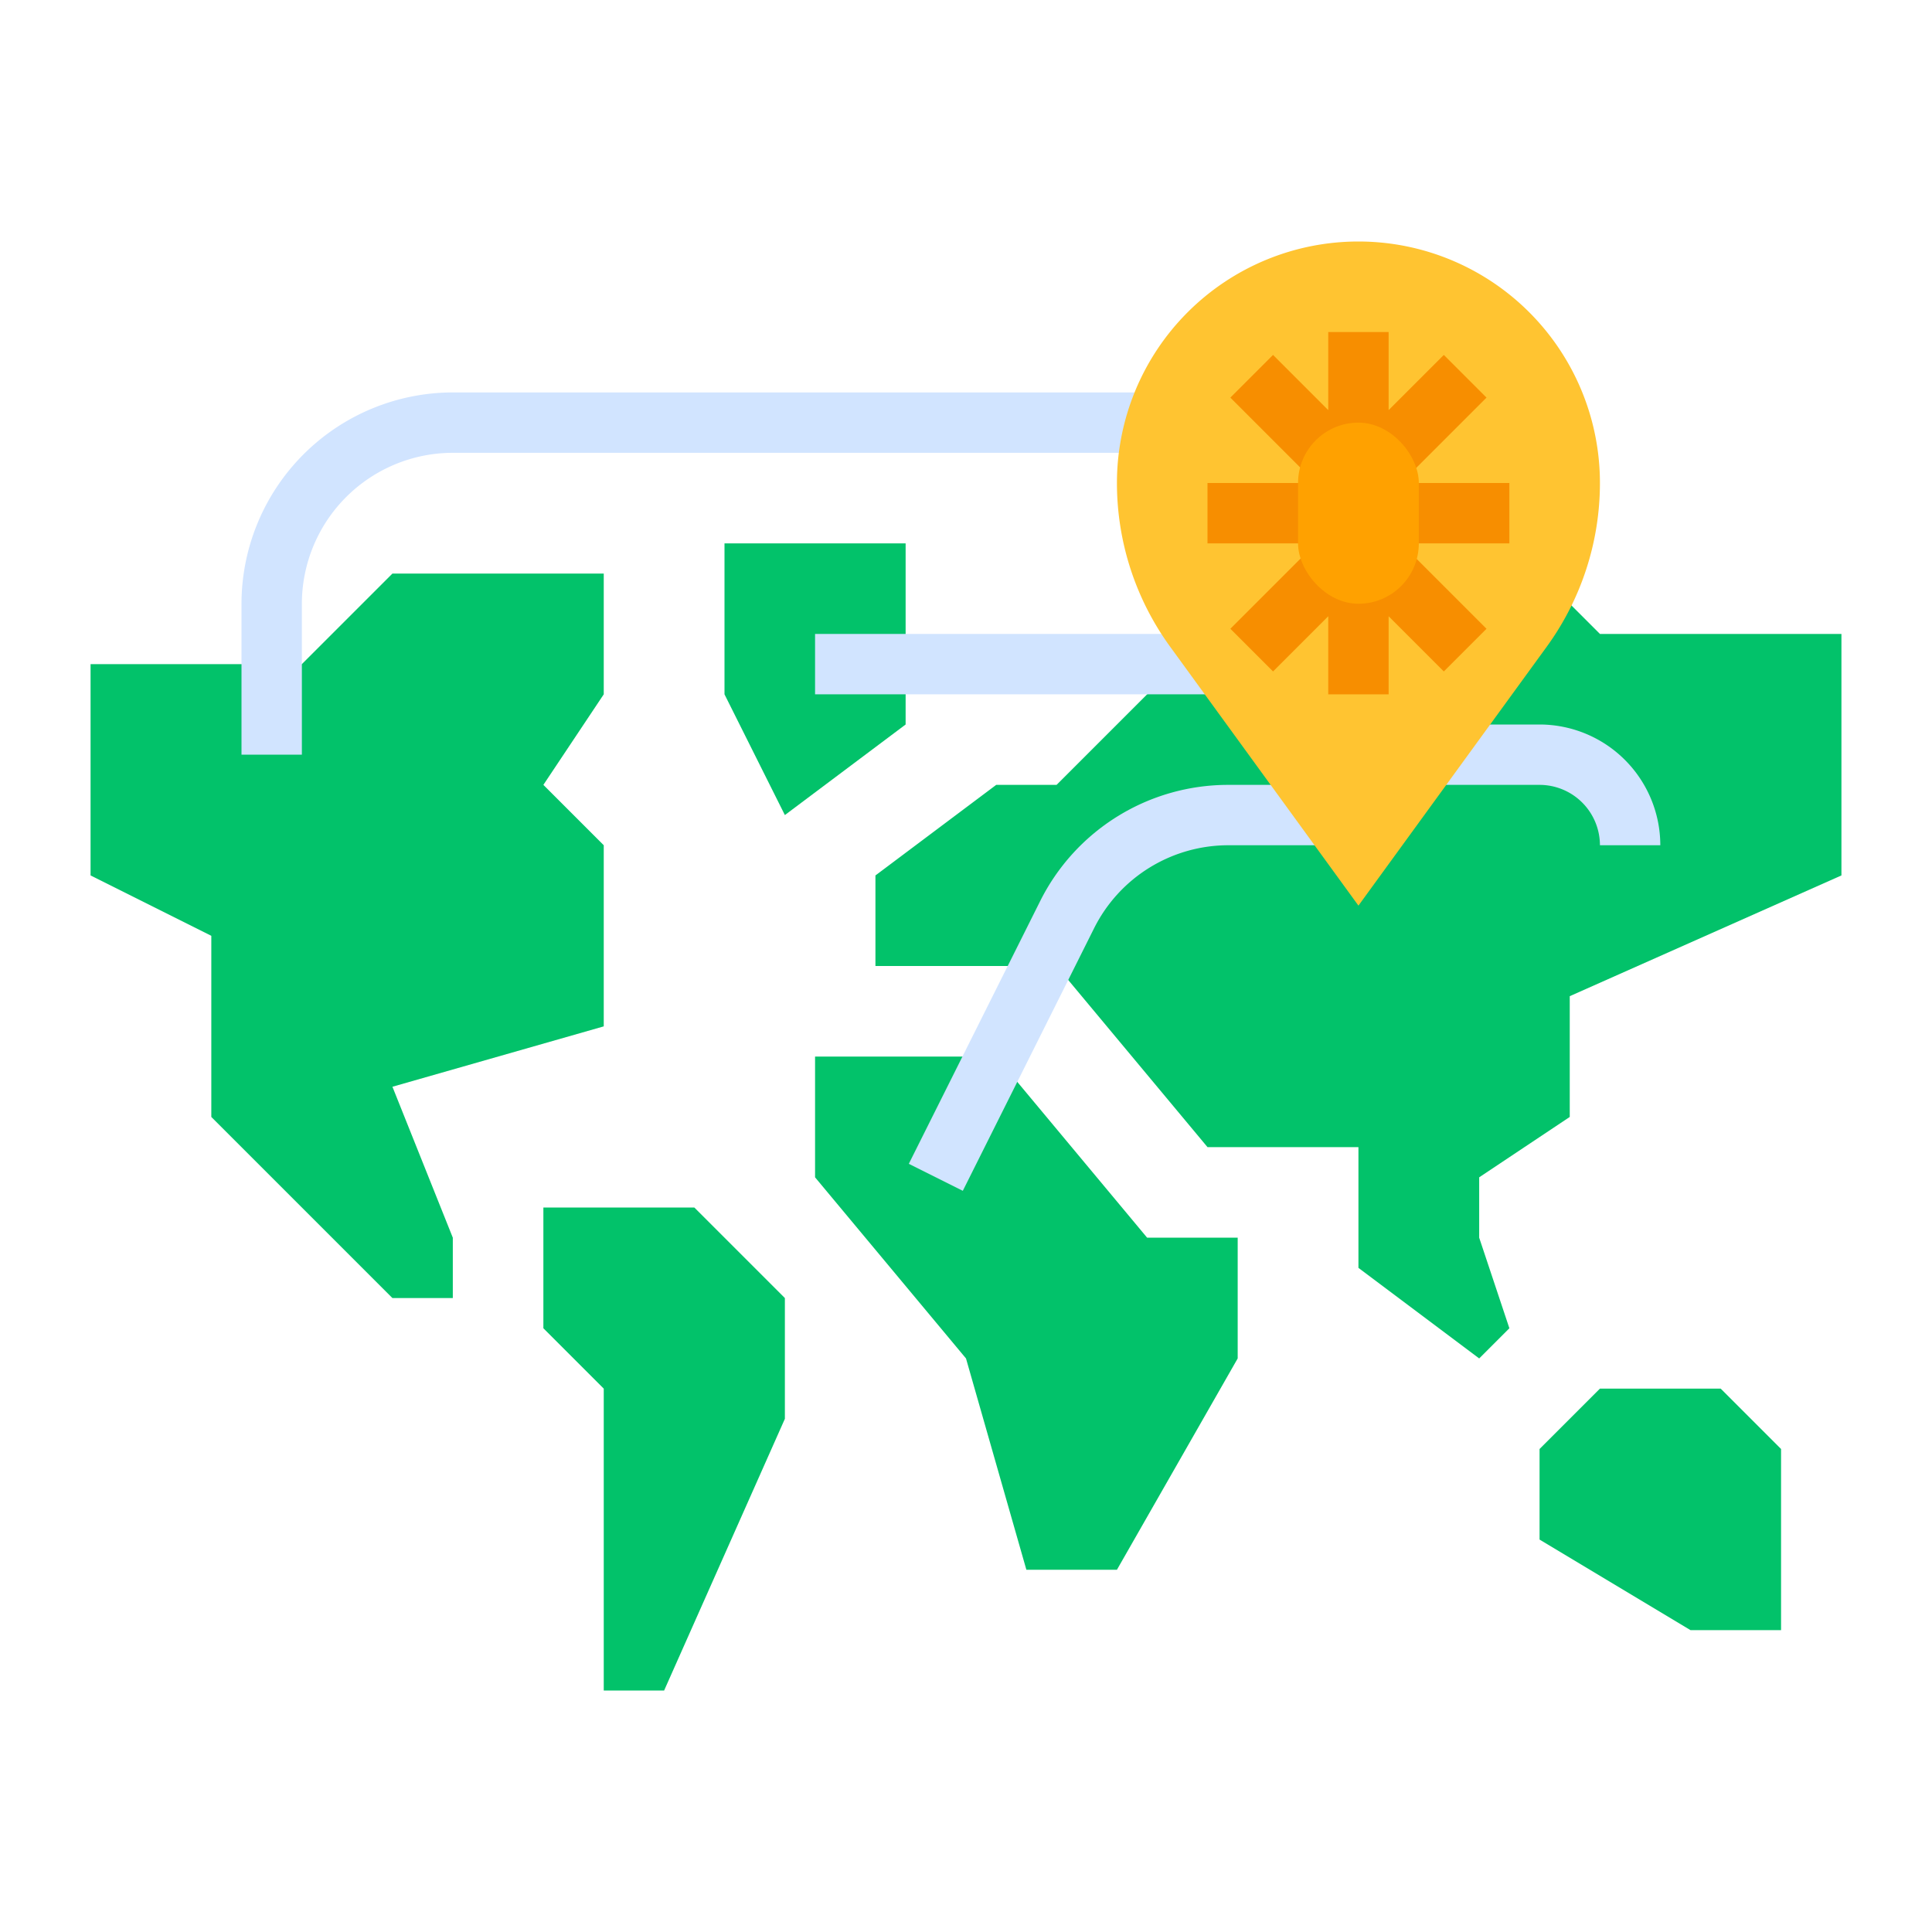 <?xml version="1.0" ?><svg id="flat" viewBox="0 0 512 512" xmlns="http://www.w3.org/2000/svg"><polyline points="440 168 488 168 488 232 416 264 416 296 392 312 392 328 400 352 392 360 360 336 360 304 320 304 280 256 232 256 232 232 264 208 280 208 320 168 352 168 368 152 408 152 424 168 440 168" style="fill:#02c26a"/><polygon points="24 232 56 248 56 296 104 344 120 344 120 328 104 288 160 272 160 224 144 208 160 184 160 152 104 152 80 176 24 176 24 232" style="fill:#02c26a"/><polygon points="192 144 192 184 208 216 240 192 240 144 192 144" style="fill:#02c26a"/><polygon points="144 352 160 368 160 448 176 448 208 376 208 344 184 320 144 320 144 352" style="fill:#02c26a"/><polygon points="264 280 304 328 328 328 328 360 296 416 272 416 256 360 216 312 216 280 264 280" style="fill:#02c26a"/><polygon points="408 384 424 368 456 368 472 384 472 432 448 432 408 408 408 384" style="fill:#02c26a"/><path d="M255.155,315.578l-14.311-7.156,34.733-69.466A55.696,55.696,0,0,1,325.666,208H360v16H325.666a39.781,39.781,0,0,0-35.777,22.112Z" style="fill:#d1e4ff"/><path d="M440,224H424a16.018,16.018,0,0,0-16-16H368V192h40A32.037,32.037,0,0,1,440,224Z" style="fill:#d1e4ff"/><rect height="16" style="fill:#d1e4ff" width="128" x="216" y="168"/><path d="M80,200H64V160a56.063,56.063,0,0,1,56-56H328v16H120a40.046,40.046,0,0,0-40,40Z" style="fill:#d1e4ff"/><path d="M409.884,171.41,360,240l-49.884-68.59A73.804,73.804,0,0,1,296,128v-0A64,64,0,0,1,360,64h0A64,64,0,0,1,424,128V128A73.804,73.804,0,0,1,409.884,171.41Z" style="fill:#ffc431"/><polygon points="400 128 371.314 128 393.941 105.373 382.627 94.059 368 108.686 368 88 352 88 352 108.686 337.373 94.059 326.059 105.373 348.686 128 320 128 320 144 348.686 144 326.059 166.627 337.373 177.941 352 163.314 352 184 368 184 368 163.314 382.627 177.941 393.941 166.627 371.314 144 400 144 400 128" style="fill:#f78e00"/><rect height="48" rx="16" style="fill:#ffa100" width="32" x="344" y="112"/></svg>